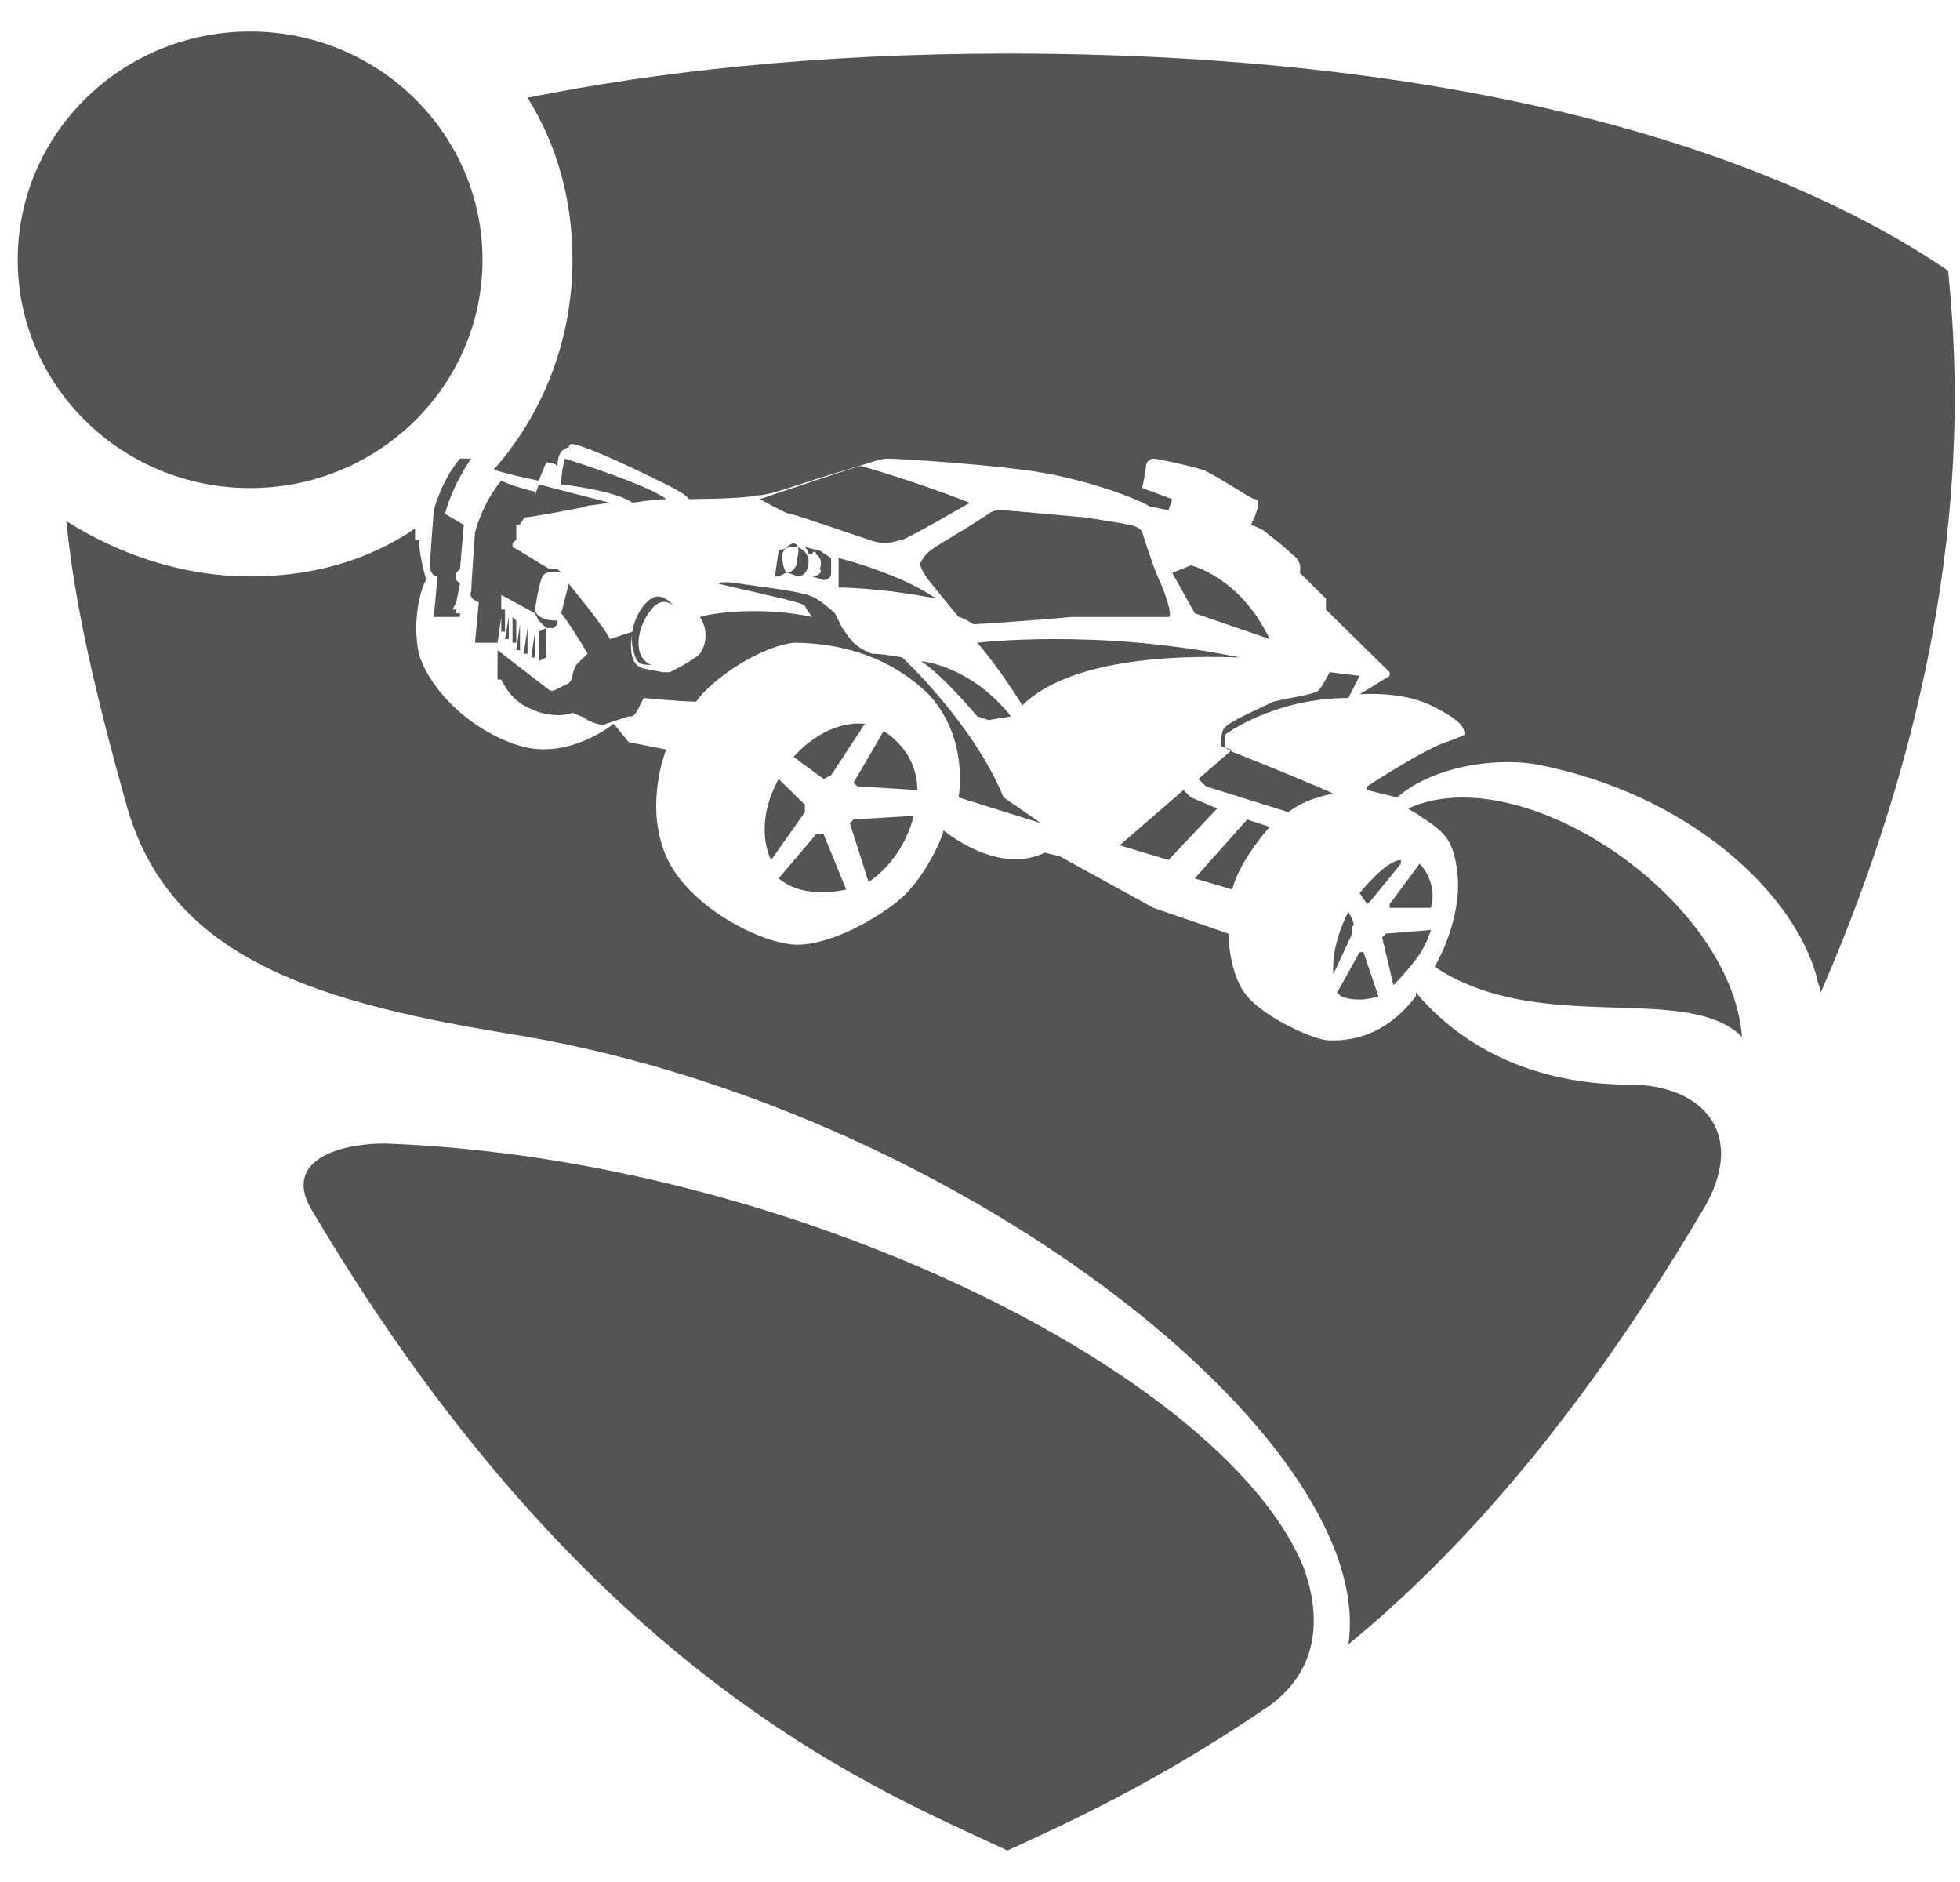 <svg width="50" height="48" viewBox="0 0 50 48" fill="none" xmlns="http://www.w3.org/2000/svg">
<path d="M23.497 16.862C23.497 16.862 24.74 16.956 25.792 18.271L25.218 18.365L24.931 18.271C24.931 18.271 24.071 17.238 23.497 16.862ZM21.585 22.685L21.011 21.276H20.82L19.863 22.403C20.533 22.967 21.585 22.685 21.585 22.685ZM30.382 14.421L29.904 14.608L30.478 15.641L32.39 16.299C31.625 14.702 30.382 14.421 30.382 14.421ZM24.931 16.393C25.505 17.05 26.079 17.989 26.079 17.989C27.035 17.05 29.043 16.674 31.625 16.768C27.991 16.017 24.931 16.393 24.931 16.393ZM21.393 14.984C21.393 14.984 22.445 14.984 23.88 15.266C22.923 14.608 21.393 14.233 21.393 14.233V14.984ZM30.191 20.149L28.565 21.558L29.808 21.934L31.051 20.619L30.382 20.337L30.191 20.149ZM19.385 12.73C19.385 12.73 20.055 13.106 20.15 13.106C20.246 13.106 21.585 13.575 22.158 13.763C22.637 13.951 22.923 13.763 23.019 13.763C23.115 13.763 24.74 12.824 24.74 12.824C23.306 12.26 21.967 11.885 21.967 11.885C21.872 11.885 19.385 12.73 19.385 12.73ZM29.139 13.575C29.043 13.387 28.852 13.387 27.705 13.2C26.653 13.106 25.696 13.012 25.505 13.012C25.314 13.012 25.218 13.106 25.218 13.106C25.218 13.106 24.645 13.482 24.166 13.763C23.688 14.045 23.593 14.139 23.497 14.327C23.401 14.421 23.688 14.796 23.688 14.796L24.453 15.736C24.549 15.736 24.836 15.923 24.836 15.923C24.836 15.923 26.366 15.829 27.322 15.736H29.808C29.904 15.736 29.808 15.36 29.617 14.89C29.426 14.515 29.139 13.575 29.139 13.575ZM20.055 14.608C20.055 14.608 20.15 14.608 20.341 14.702C20.533 14.702 20.628 14.515 20.628 14.327C20.628 14.045 20.341 13.951 20.341 13.951H20.15L19.863 14.045L19.768 14.703H19.863L20.055 14.608C19.959 14.421 19.959 14.327 19.959 14.139C19.959 14.045 20.15 13.857 20.246 13.857C20.246 13.857 20.437 13.857 20.341 14.233C20.341 14.608 20.055 14.608 20.055 14.608ZM36.215 22.028L35.45 23.061V23.155H36.502C36.693 22.497 36.215 22.028 36.215 22.028ZM17.09 17.144H16.899L16.421 17.05C15.943 16.956 16.134 16.111 16.134 16.111L15.56 16.299C15.369 15.923 14.508 14.89 14.508 14.89L14.317 15.641C14.413 15.735 14.891 16.486 14.987 16.674L14.7 16.956C14.7 16.956 14.604 17.144 14.604 17.238C14.604 17.332 14.508 17.426 14.508 17.426L14.126 17.613H14.03L12.692 16.58V17.332H12.787C12.883 17.52 13.074 17.895 13.552 18.083C13.935 18.271 14.413 18.271 14.604 18.177C14.795 18.271 14.891 18.271 14.987 18.365C15.369 18.553 15.465 18.459 15.465 18.459L16.038 18.271H16.134L16.23 18.177L16.421 17.801C16.421 17.801 17.377 17.895 17.76 17.895C18.142 17.332 19.385 16.487 20.246 16.393C21.107 16.393 22.541 16.581 23.688 17.708C24.74 18.835 24.453 20.337 24.453 20.337L26.557 20.995L25.601 20.337C24.836 18.459 23.019 16.768 23.019 16.768C23.019 16.768 22.541 16.674 22.254 16.674C21.967 16.58 21.776 16.393 21.776 16.393C21.776 16.393 21.68 16.299 21.489 16.017L21.298 15.641C21.298 15.641 21.107 15.453 20.82 15.266C20.533 15.078 19.481 14.984 18.907 14.89C18.333 14.796 18.333 14.89 18.333 14.89C19.959 15.266 20.437 15.36 20.533 15.453C20.533 15.453 20.628 15.641 20.724 15.735C19.385 15.453 18.142 15.641 17.855 15.735C18.047 16.017 18.047 16.393 17.855 16.674C17.664 16.862 17.09 17.144 17.09 17.144ZM35.259 23.906L35.546 25.127C35.546 25.127 35.833 24.845 36.12 24.47C36.406 24.094 36.502 23.718 36.502 23.718L35.355 23.812L35.259 23.906ZM12.213 15.36L12.118 16.393H12.692L12.787 15.735V16.111H12.883V15.547H12.787V15.172L13.648 15.641L13.743 15.829L13.935 16.017H14.126L14.222 15.923V15.829C13.648 15.829 13.648 15.547 13.648 15.547C13.648 15.547 13.743 14.89 13.839 14.702C13.935 14.514 14.317 14.608 14.317 14.608L14.222 14.514H14.03C13.839 14.42 13.265 14.044 13.074 13.95V13.856L13.17 13.762V13.386H13.265C13.265 13.292 13.361 13.292 13.361 13.199C13.552 13.199 14.987 12.917 14.987 12.917L13.648 12.635V12.541C13.265 12.447 12.979 12.353 12.787 12.259C12.309 12.823 12.118 13.574 12.118 13.574C12.118 13.574 12.022 14.889 12.022 15.077C11.927 15.265 12.213 15.359 12.213 15.359L12.213 15.36ZM34.685 22.779L34.876 23.061L34.972 22.967L35.737 22.028V21.934C35.355 21.934 34.685 22.779 34.685 22.779ZM32.39 21.089L31.816 20.901L30.478 22.403L31.434 22.685C31.625 21.934 32.39 21.089 32.39 21.089ZM34.398 23.249C33.92 24.188 34.016 24.845 34.016 24.845L34.494 23.812V23.624C34.59 23.624 34.494 23.436 34.398 23.249ZM33.92 17.144C33.92 17.144 33.729 17.52 33.633 17.614C33.538 17.708 32.868 17.801 32.486 17.895C32.103 18.083 31.434 18.365 31.243 18.553C31.147 18.647 31.147 18.929 31.147 19.023C31.147 19.023 31.338 19.117 31.434 19.117L30.573 19.868L30.765 20.056L32.868 20.713C33.346 20.337 34.016 20.244 34.016 20.244C33.633 20.056 32.008 19.398 31.529 19.21C31.529 19.21 31.243 19.116 31.243 19.023V18.741C31.243 18.741 32.486 17.802 34.398 17.802L34.685 17.238L33.92 17.144ZM35.163 25.409L34.781 24.282H34.685L34.111 25.315L34.207 25.409C34.685 25.597 35.163 25.409 35.163 25.409ZM20.724 14.702L21.011 14.796C21.011 14.796 21.202 14.796 21.202 14.608V14.233L20.915 14.045L20.533 13.951C20.628 14.045 20.628 14.139 20.628 14.139H20.724C20.724 14.045 20.82 14.045 20.82 14.139C20.82 14.139 21.011 14.233 20.915 14.514C21.011 14.608 20.82 14.702 20.724 14.702ZM19.863 19.868C19.194 21.089 19.672 21.934 19.672 21.934L20.533 20.713V20.525L19.863 19.868ZM13.648 12.636L14.795 12.918C14.891 12.918 15.56 12.824 15.56 12.824L13.743 12.354L13.648 12.636ZM14.317 12.354C15.847 12.542 16.134 12.824 16.134 12.824C16.134 12.824 16.708 12.73 16.995 12.73C16.517 12.354 14.413 11.697 14.413 11.697C14.413 11.697 14.317 11.979 14.317 12.354ZM16.612 15.266C16.325 15.453 16.038 16.017 16.134 16.487C16.23 16.956 16.325 16.956 16.612 16.956C16.134 16.768 16.23 16.017 16.612 15.547C16.899 15.172 17.186 15.453 17.186 15.453C17.186 15.453 16.899 15.078 16.612 15.266ZM9.823 29.165C8.58 29.165 7.145 29.635 8.006 30.95C15.082 42.877 22.541 45.694 25.697 47.197C27.131 46.54 29.426 45.507 32.199 43.628C33.825 42.595 33.633 40.999 33.251 39.966C31.243 35.082 20.246 29.541 9.823 29.165ZM49.698 6.907C46.829 4.935 39.753 1.366 25.697 1.366C20.82 1.366 16.708 1.836 13.457 2.493C14.222 3.714 14.604 5.123 14.604 6.625C14.604 8.691 13.839 10.57 12.596 11.979C12.883 12.072 13.265 12.166 13.743 12.26L13.935 11.791C13.935 11.791 14.126 11.791 14.222 11.885C14.222 11.415 14.508 11.415 14.508 11.415C14.508 11.415 14.508 11.321 14.604 11.321C15.082 11.415 16.421 12.072 16.995 12.354C17.568 12.636 17.568 12.73 17.568 12.73C17.568 12.73 18.907 12.73 19.29 12.636C19.672 12.636 20.341 12.354 21.298 12.072C22.254 11.791 22.445 11.697 22.637 11.697C22.828 11.697 24.549 11.791 26.079 11.979C27.609 12.166 29.043 12.73 29.33 12.918L29.808 13.012L29.904 12.73L29.139 12.448C29.139 12.448 29.235 11.979 29.235 11.885C29.235 11.791 29.33 11.697 29.426 11.697C29.521 11.697 30.382 11.885 30.669 11.979C30.956 12.072 31.912 12.73 32.008 12.73C32.103 12.73 32.103 12.824 32.103 12.824C32.103 13.012 31.912 13.387 31.912 13.387C31.912 13.387 32.199 13.482 32.294 13.575C32.39 13.669 32.677 13.857 32.964 14.139C33.251 14.327 33.155 14.608 33.155 14.608L33.825 15.266V15.548L35.45 17.144V17.238L34.685 17.708C34.685 17.708 35.737 17.614 36.502 17.99C37.267 18.365 37.363 18.553 37.363 18.741C37.171 18.835 36.885 18.929 36.885 18.929C36.311 19.117 34.876 20.056 34.876 20.056V20.15L35.641 20.338C36.502 19.586 38.032 19.305 39.179 19.492C43.1 20.244 45.777 22.779 46.351 24.94C46.351 25.034 46.447 25.221 46.447 25.315C50.367 16.299 49.985 9.819 49.698 6.908V6.907ZM35.928 20.619C36.024 20.713 36.12 20.713 36.215 20.807C36.789 21.182 37.076 21.37 37.171 22.215C37.267 22.873 37.076 23.812 36.598 24.657C39.275 26.442 43.004 25.033 44.439 26.442C44.152 22.873 38.797 19.304 35.928 20.619ZM13.935 16.017L13.743 16.111V16.862L13.935 16.768L13.935 16.017ZM41.57 27.663C39.562 27.663 37.554 27.005 36.12 25.315V25.409C35.259 26.536 34.303 26.536 33.92 26.536C33.538 26.536 32.294 25.972 31.816 25.409C31.338 24.845 31.338 23.812 31.338 23.812L29.426 23.155L27.035 21.84L26.653 21.746C25.888 22.122 24.931 21.84 24.071 21.182C23.975 21.558 23.497 22.497 22.923 22.967C22.35 23.436 21.202 24.094 20.341 24.094C19.481 24.094 17.568 23.155 16.995 21.84C16.421 20.525 16.995 19.116 16.995 19.116L16.038 18.928L15.656 18.459C15.656 18.459 14.508 19.398 13.265 19.022C12.022 18.647 10.97 17.614 10.684 16.674C10.492 15.735 10.779 14.89 10.875 14.796C10.684 14.139 10.684 13.763 10.684 13.763H10.588V13.481C9.345 14.326 7.91 14.702 6.38 14.702C4.659 14.702 3.034 14.139 1.695 13.293C1.886 15.36 2.46 17.801 3.225 20.525C4.277 24.282 7.719 25.503 12.883 26.348C24.262 28.132 35.163 36.679 34.398 41.938C37.267 39.59 40.327 36.115 43.387 30.95C44.63 28.977 43.482 27.663 41.57 27.663ZM11.162 14.702L11.066 15.735H11.735V15.641H11.64V15.547H11.544L11.64 15.359L11.735 14.89L11.64 14.796V14.608L11.735 14.514L11.831 13.387L11.353 13.105C11.544 12.354 12.022 11.696 12.022 11.696H11.735C11.257 12.26 11.066 13.011 11.066 13.011C11.066 13.011 10.97 14.232 10.97 14.42C10.97 14.702 11.162 14.702 11.162 14.702L11.162 14.702ZM21.68 20.995L22.158 22.497C23.115 21.84 23.306 20.807 23.306 20.807L21.776 20.901L21.68 20.995ZM22.541 18.647L21.776 19.961L21.872 20.055L23.401 20.15C23.401 19.116 22.541 18.647 22.541 18.647ZM12.979 15.735L12.883 16.299H12.979V15.735ZM20.246 19.304L21.011 19.868L21.202 19.773L22.063 18.459C21.011 18.365 20.246 19.304 20.246 19.304ZM13.17 15.829L13.074 15.735V16.392H13.17V15.829ZM13.457 16.017L13.361 16.674H13.457V16.017ZM13.648 16.111L13.552 16.768H13.648V16.111ZM13.265 15.923L13.17 16.581H13.265V15.923Z" fill="#545454"/>
<path d="M6.38 12.448C9.655 12.448 12.309 9.841 12.309 6.626C12.309 3.41 9.655 0.803 6.38 0.803C3.106 0.803 0.452 3.41 0.452 6.626C0.452 9.841 3.106 12.448 6.38 12.448Z" fill="#545454"/>
</svg>
